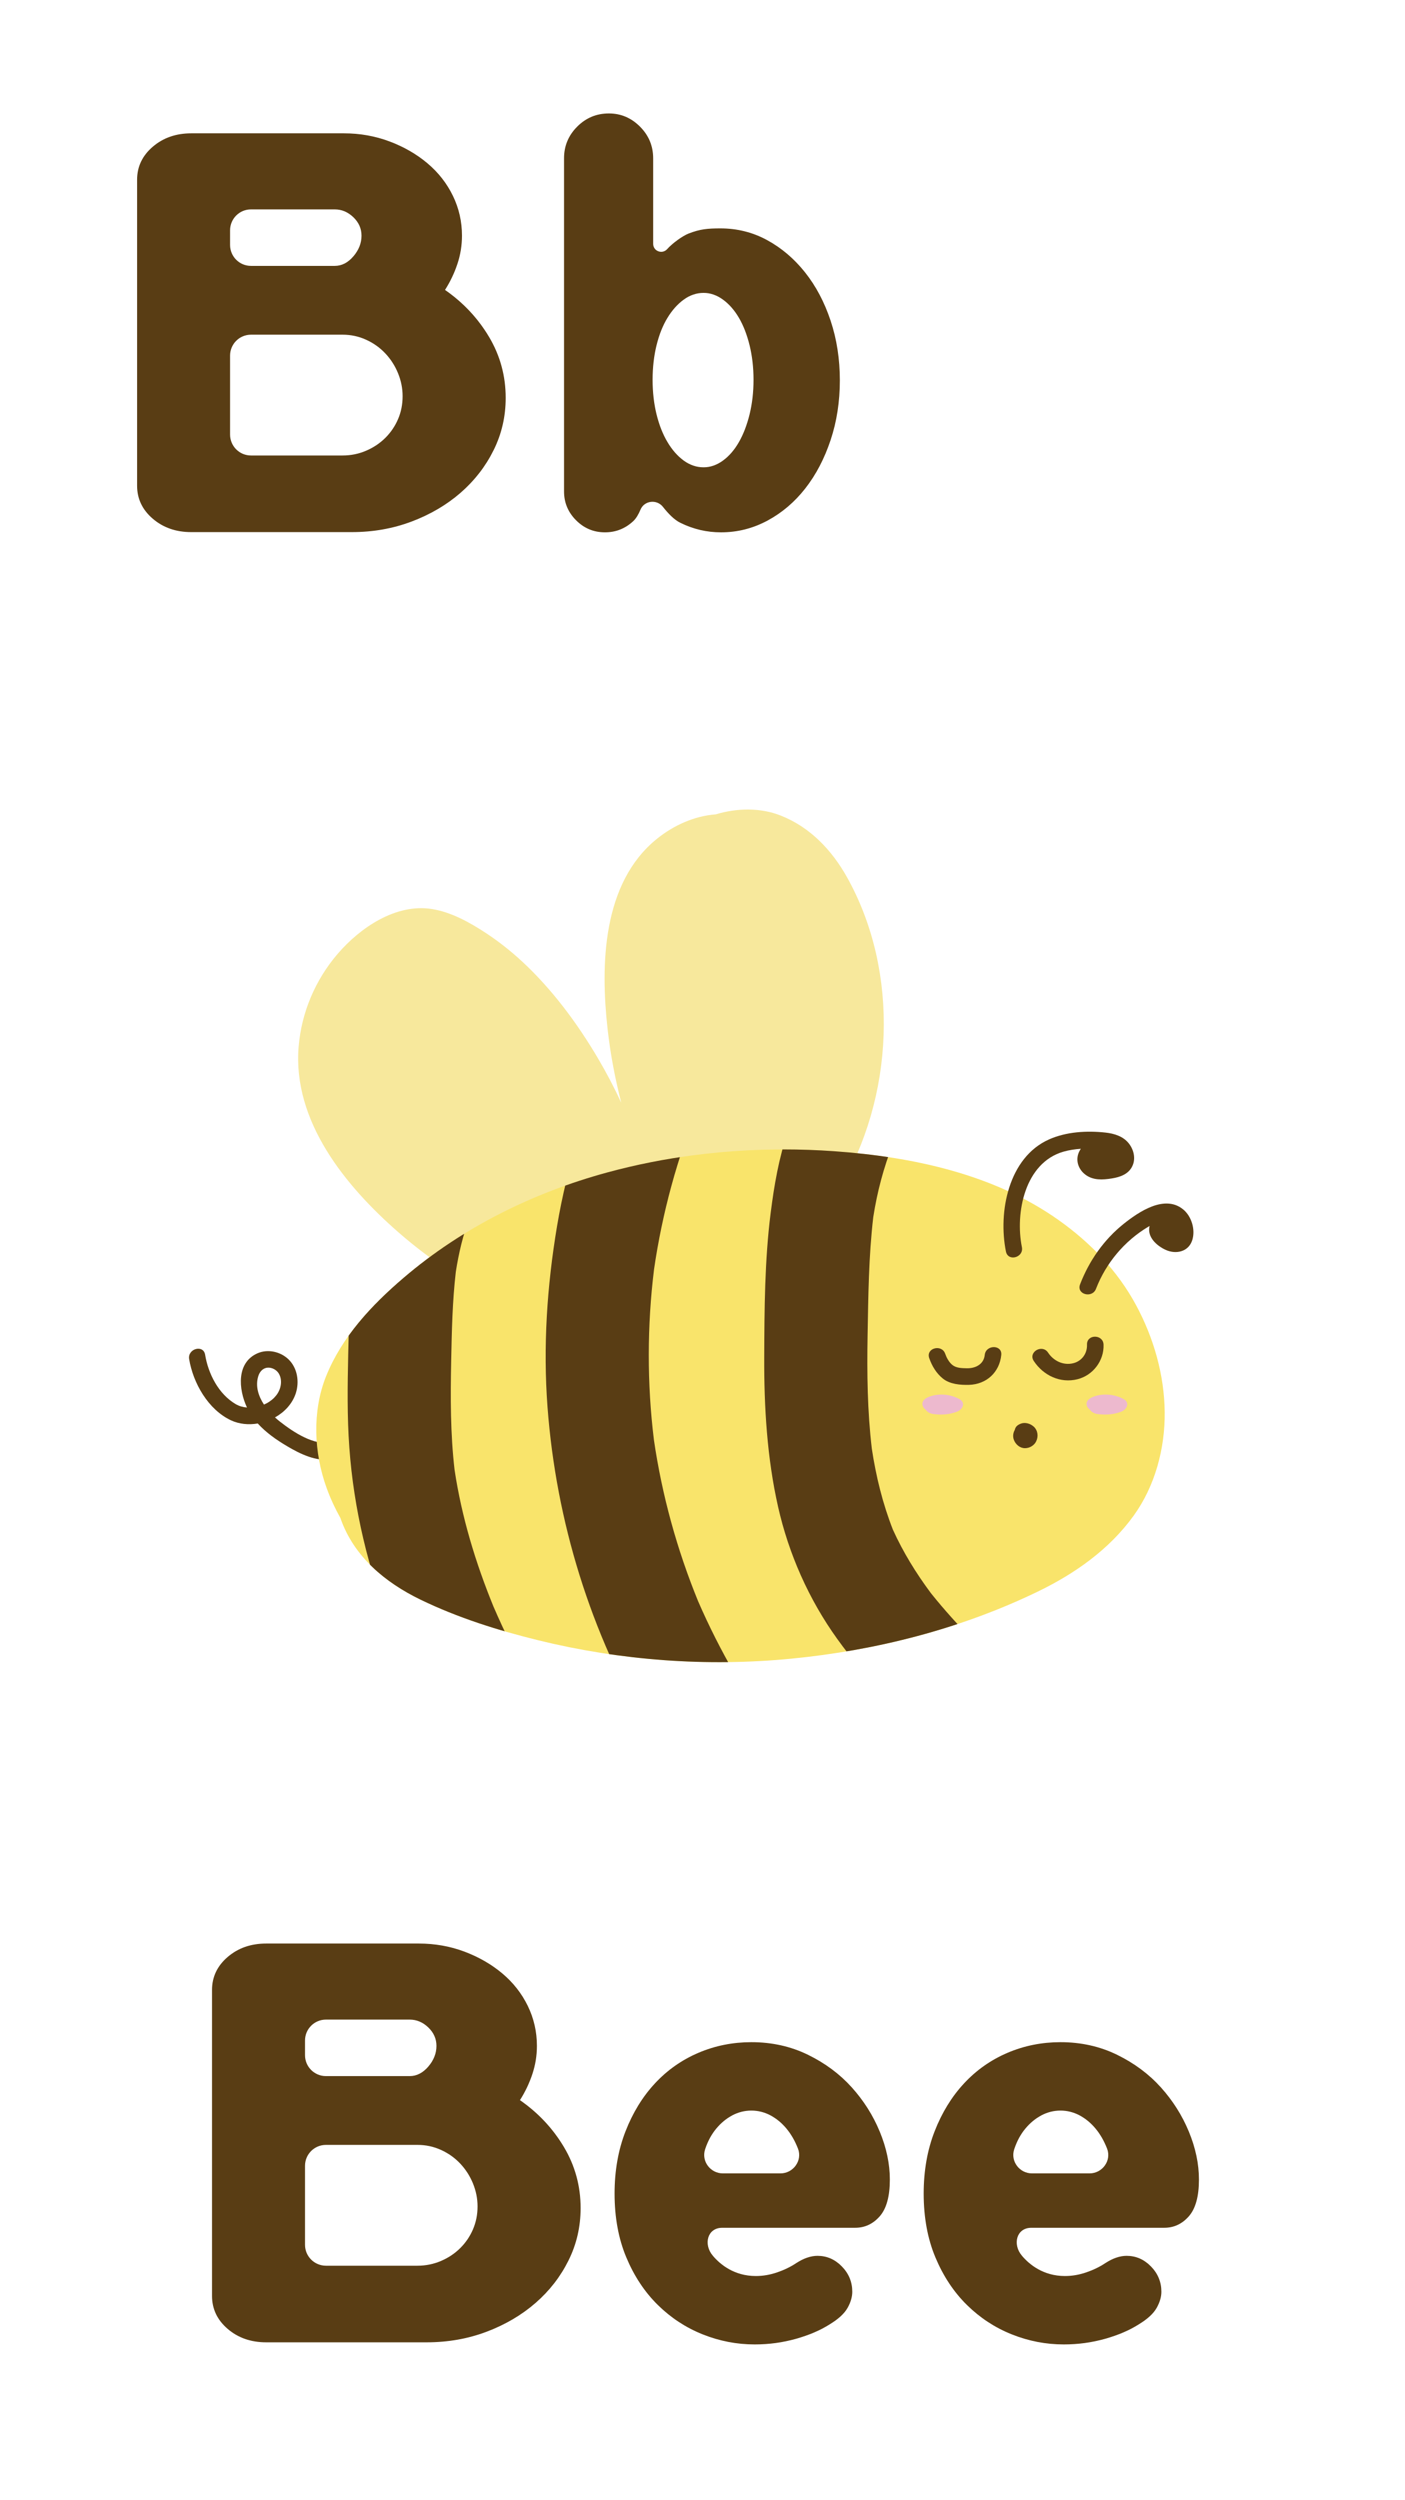 <?xml version="1.0" encoding="UTF-8"?>
<svg xmlns="http://www.w3.org/2000/svg" xmlns:xlink="http://www.w3.org/1999/xlink" width="750pt" height="1334pt" viewBox="0 0 750 1334" version="1.1">
<defs>
<clipPath id="clip1">
  <path d="M 407 613 L 552 613 L 552 887 L 407 887 Z M 407 613 "/>
</clipPath>
<clipPath id="clip2">
  <path d="M 324.141 625.676 C 284.434 636.492 246.891 655.066 215.52 681.844 C 198.461 696.41 182.488 713.387 174.047 734.465 C 166.551 753.188 167.551 775.34 174.371 794.102 C 176.406 799.695 178.871 805.016 181.715 810.07 C 181.734 810.133 181.75 810.191 181.77 810.254 C 188.859 830.617 205.555 844.465 224.496 853.641 C 244.395 863.277 265.961 870.074 287.395 875.336 C 331.355 886.121 377.32 889.523 422.375 885.137 C 467.766 880.719 512.809 869.246 553.953 849.348 C 573.801 839.75 592.051 826.922 605.09 808.918 C 616.57 793.062 621.926 773.023 621.723 753.578 C 621.52 733.664 615.859 713.945 606.438 696.473 C 596.559 678.148 582.16 663.223 565.285 651.215 C 530.621 626.551 487.008 617.305 445.277 614.34 C 436.301 613.699 427.273 613.375 418.246 613.375 C 386.52 613.375 354.676 617.363 324.141 625.676 "/>
</clipPath>
<clipPath id="clip3">
  <path d="M 291 613 L 455 613 L 455 887 L 291 887 Z M 291 613 "/>
</clipPath>
<clipPath id="clip4">
  <path d="M 324.141 625.676 C 284.434 636.492 246.891 655.066 215.52 681.844 C 198.461 696.41 182.488 713.387 174.047 734.465 C 166.551 753.188 167.551 775.34 174.371 794.102 C 176.406 799.695 178.871 805.016 181.715 810.07 C 181.734 810.133 181.75 810.191 181.77 810.254 C 188.859 830.617 205.555 844.465 224.496 853.641 C 244.395 863.277 265.961 870.074 287.395 875.336 C 331.355 886.121 377.32 889.523 422.375 885.137 C 467.766 880.719 512.809 869.246 553.953 849.348 C 573.801 839.75 592.051 826.922 605.09 808.918 C 616.57 793.062 621.926 773.023 621.723 753.578 C 621.52 733.664 615.859 713.945 606.438 696.473 C 596.559 678.148 582.16 663.223 565.285 651.215 C 530.621 626.551 487.008 617.305 445.277 614.34 C 436.301 613.699 427.273 613.375 418.246 613.375 C 386.52 613.375 354.676 617.363 324.141 625.676 "/>
</clipPath>
<clipPath id="clip5">
  <path d="M 185 613 L 364 613 L 364 887 L 185 887 Z M 185 613 "/>
</clipPath>
<clipPath id="clip6">
  <path d="M 324.141 625.676 C 284.434 636.492 246.891 655.066 215.52 681.844 C 198.461 696.41 182.488 713.387 174.047 734.465 C 166.551 753.188 167.551 775.34 174.371 794.102 C 176.406 799.695 178.871 805.016 181.715 810.07 C 181.734 810.133 181.75 810.191 181.77 810.254 C 188.859 830.617 205.555 844.465 224.496 853.641 C 244.395 863.277 265.961 870.074 287.395 875.336 C 331.355 886.121 377.32 889.523 422.375 885.137 C 467.766 880.719 512.809 869.246 553.953 849.348 C 573.801 839.75 592.051 826.922 605.09 808.918 C 616.57 793.062 621.926 773.023 621.723 753.578 C 621.52 733.664 615.859 713.945 606.438 696.473 C 596.559 678.148 582.16 663.223 565.285 651.215 C 530.621 626.551 487.008 617.305 445.277 614.34 C 436.301 613.699 427.273 613.375 418.246 613.375 C 386.52 613.375 354.676 617.363 324.141 625.676 "/>
</clipPath>
</defs>
<g id="surface1">
<path style=" stroke:none;fill-rule:nonzero;fill:rgb(96.875%,91.014%,61.131%);fill-opacity:1;" d="M 283.152 658.688 C 284.262 658.426 285.375 658.156 286.484 657.883 C 286.754 658.117 287.031 658.34 287.316 658.555 C 285.945 658.727 284.539 658.77 283.152 658.688 M 448.957 648.191 C 448.789 646.871 448.629 645.547 448.473 644.227 C 448.223 642.105 447.988 639.984 447.77 637.863 C 447.68 636.996 447.602 636.133 447.516 635.27 C 477.387 585.77 480.516 518.996 452.23 468.277 C 444.117 453.727 432.566 441.516 416.922 435.281 C 405.926 430.902 393.465 431.148 382.066 434.574 C 370.684 435.441 359.695 440.371 350.738 447.574 C 321.473 471.113 320.523 514.844 324.32 548.98 C 325.805 562.359 328.316 575.523 331.641 588.48 C 327.895 580.395 323.75 572.484 319.215 564.789 C 308.93 547.359 296.738 530.672 282.262 516.477 C 275.262 509.609 267.629 503.328 259.434 497.941 C 250.746 492.234 240.891 486.73 230.508 485.086 C 211.297 482.035 192.184 495.086 180.203 509.055 C 168.309 522.922 160.941 540.27 159.418 558.484 C 156.078 598.367 184.473 632.996 212.711 657.633 C 246.559 687.164 288.18 707.492 332.363 715.684 C 339.234 716.957 342.184 706.434 335.27 705.148 C 314.199 701.242 293.789 694.566 274.555 685.367 C 281.863 686.742 289.406 686.691 296.828 684.914 C 303.887 683.227 308.762 674.816 306.512 667.859 C 305.57 664.957 303.883 662.562 301.73 660.828 C 303.297 660.184 304.766 659.203 306.023 657.832 C 307.277 656.465 308.219 654.969 308.871 653.41 C 318.855 652.102 328.887 651.754 339.852 652.246 C 340.305 652.27 340.746 652.258 341.184 652.234 C 343.25 662.422 344.719 672.738 345.555 683.117 C 346.113 690.078 357.043 690.137 356.477 683.117 C 355.48 670.77 353.66 658.508 351.047 646.43 C 351.238 646.141 351.422 645.84 351.594 645.535 C 356.105 655.898 360.965 666.109 366.098 676.152 C 369.301 682.41 378.73 676.891 375.531 670.641 C 370.473 660.754 365.68 650.711 361.254 640.508 C 364.234 642.562 367.496 644.344 371.051 645.805 C 377.777 648.566 386.578 642.816 388.105 636.121 C 388.375 634.93 388.496 633.789 388.512 632.691 C 390.613 634.008 393.031 634.746 395.578 634.672 C 399.297 639.766 406.297 641.586 412.102 639.137 C 412.621 638.918 413.105 638.672 413.578 638.41 C 413.328 640.617 413.672 642.945 414.48 645.094 C 408.27 659.219 401.188 672.977 393.68 686.363 C 390.238 692.5 399.672 698.016 403.113 691.875 C 409.875 679.812 416.289 667.453 422.07 654.809 C 422.199 655.684 422.34 656.555 422.461 657.43 C 423.48 664.637 433.023 669.215 439.516 667.113 C 447.438 664.551 450.262 657.785 449.199 650.059 C 449.441 651.836 449.004 648.562 448.957 648.191 "/>
<path style=" stroke:none;fill-rule:nonzero;fill:rgb(34.911%,23.926%,7.835%);fill-opacity:1;" d="M 137.859 734.422 C 138.961 730.816 142.027 728.828 145.688 730.336 C 149.789 732.023 150.711 736.77 149.523 740.672 C 148.293 744.723 144.938 747.801 140.914 749.547 C 137.922 744.98 136.254 739.699 137.859 734.422 M 177.328 770.016 C 167.34 771.301 157.027 764.547 149.457 758.645 C 148.574 757.957 147.68 757.199 146.797 756.387 C 151.922 753.52 156.078 749.082 157.891 743.527 C 159.887 737.406 158.793 730.105 154.098 725.492 C 149.832 721.309 143.047 719.742 137.512 722.148 C 126.199 727.07 127.203 741.176 131.84 751.109 C 129.688 750.938 127.633 750.359 125.855 749.32 C 116.645 743.926 111.172 733.121 109.488 722.914 C 108.566 717.32 100.051 719.695 100.969 725.266 C 103.086 738.098 111.137 752.27 123.34 757.957 C 127.703 759.992 132.723 760.457 137.594 759.633 C 142.016 764.5 147.492 768.324 153.141 771.68 C 160.43 776.004 168.621 779.969 177.328 778.848 C 179.715 778.539 181.715 777.035 181.746 774.43 C 181.766 772.277 179.691 769.711 177.328 770.016 "/>
<path style=" stroke:none;fill-rule:nonzero;fill:rgb(97.656%,89.452%,41.968%);fill-opacity:1;" d="M 606.438 696.473 C 596.559 678.148 582.164 663.223 565.285 651.215 C 530.621 626.551 487.008 617.305 445.277 614.34 C 404.766 611.457 363.367 614.996 324.141 625.68 C 284.434 636.492 246.891 655.066 215.52 681.844 C 198.461 696.41 182.488 713.387 174.047 734.465 C 166.551 753.188 167.551 775.34 174.371 794.102 C 176.406 799.695 178.871 805.016 181.715 810.07 C 181.734 810.133 181.75 810.191 181.77 810.254 C 188.859 830.617 205.559 844.465 224.496 853.641 C 244.395 863.277 265.961 870.074 287.395 875.336 C 331.355 886.121 377.32 889.527 422.375 885.137 C 467.766 880.719 512.809 869.246 553.953 849.348 C 573.797 839.75 592.051 826.922 605.09 808.918 C 616.57 793.062 621.926 773.023 621.727 753.578 C 621.52 733.664 615.859 713.945 606.438 696.473 "/>
<g clip-path="url(#clip1)" clip-rule="nonzero">
<g clip-path="url(#clip2)" clip-rule="nonzero">
<path style=" stroke:none;fill-rule:nonzero;fill:rgb(34.911%,23.926%,7.835%);fill-opacity:1;" d="M 543.426 899.047 C 527.195 883.469 510.98 867.77 496.922 850.164 C 489.039 839.586 482.121 828.367 476.66 816.348 C 471.18 802.41 467.617 787.859 465.383 773.055 C 463.012 753.008 462.758 732.789 463.125 712.621 C 463.508 691.605 463.703 670.387 466.16 649.48 C 468.227 636.141 471.652 623.145 476.605 610.594 C 479.52 604.137 482.801 597.867 486.457 591.793 C 493.895 579.449 489.605 561.023 476.586 554.145 C 463.25 547.098 446.871 550.84 438.938 564.016 C 431.406 576.52 425.344 590.012 420.602 603.809 C 415.75 617.938 413.27 632.43 411.395 647.215 C 408.172 672.586 408.062 698.617 407.953 724.168 C 407.848 750.879 409.445 777.891 415.328 804.016 C 421.008 829.215 431.719 853.414 446.785 874.402 C 463.605 897.828 483.773 918.059 504.508 937.965 C 509.664 942.914 516.762 946.023 523.969 946.023 C 530.715 946.023 538.777 943.027 543.426 937.965 C 553.34 927.164 554.52 909.699 543.426 899.047 "/>
</g>
</g>
<g clip-path="url(#clip3)" clip-rule="nonzero">
<g clip-path="url(#clip4)" clip-rule="nonzero">
<path style=" stroke:none;fill-rule:nonzero;fill:rgb(34.911%,23.926%,7.835%);fill-opacity:1;" d="M 446.609 963.961 C 436.238 953.629 426.516 942.684 417.438 931.199 C 399.543 907.512 384.523 881.762 372.68 854.535 C 361.367 826.887 353.398 797.984 349.07 768.422 C 345.363 738.172 345.422 707.566 349.137 677.316 C 353.531 647.242 361.527 617.785 373.078 589.668 C 373.137 589.539 373.191 589.406 373.25 589.277 C 376.316 582.234 378.148 575.797 376.023 568.07 C 374.266 561.688 369.328 554.773 363.379 551.625 C 356.988 548.254 349.254 546.562 342.172 548.852 C 335.82 550.906 328.516 555.094 325.727 561.5 C 312.715 591.375 302.75 622.156 297.352 654.344 C 291.996 686.277 289.84 718.641 292.277 750.961 C 296.879 811.984 315.246 871.414 346.473 924.109 C 363.422 952.707 384.148 979.414 407.691 1002.879 C 417.902 1013.055 436.547 1013.844 446.609 1002.879 C 456.68 991.91 457.504 974.82 446.609 963.961 "/>
</g>
</g>
<g clip-path="url(#clip5)" clip-rule="nonzero">
<g clip-path="url(#clip6)" clip-rule="nonzero">
<path style=" stroke:none;fill-rule:nonzero;fill:rgb(34.911%,23.926%,7.835%);fill-opacity:1;" d="M 363.645 1003.445 C 363.34 996.645 361.172 988.422 355.586 983.988 C 338.453 970.391 323.152 954.715 309.555 937.613 C 290.922 912.945 275.742 885.812 263.477 857.461 C 253.836 833.93 246.43 809.5 242.648 784.332 C 240.422 765.039 240.445 745.605 240.848 726.207 C 241.176 710.363 241.484 694.48 243.316 678.727 C 244.855 668.809 247.137 659.027 250.691 649.641 C 252.961 644.797 255.602 640.168 258.664 635.785 C 259.219 635.133 259.773 634.484 260.34 633.844 C 265.211 628.383 268.402 621.863 268.402 614.387 C 268.402 607.637 265.406 599.574 260.34 594.93 C 255.098 590.113 248.215 586.539 240.883 586.867 C 233.828 587.184 226.281 589.484 221.426 594.93 C 209.953 607.793 202.004 622.109 196.375 638.367 C 191.461 652.57 189.359 667.672 187.848 682.562 C 186.488 695.949 186.18 709.41 185.883 722.852 C 185.516 739.387 185.281 755.953 186.477 772.461 C 188.855 805.371 196.547 837.422 208.746 868.039 C 220.066 896.434 233.578 923.969 250.617 949.398 C 269.004 976.84 290.738 1002.324 316.664 1022.902 C 322.609 1027.621 328.223 1030.965 336.125 1030.965 C 342.875 1030.965 350.938 1027.969 355.586 1022.902 C 360.398 1017.66 363.973 1010.773 363.645 1003.445 "/>
</g>
</g>
<path style=" stroke:none;fill-rule:nonzero;fill:rgb(34.911%,23.926%,7.835%);fill-opacity:1;" d="M 602.555 610.152 C 599.516 606.324 594.781 604.91 590.098 604.387 C 580.184 603.285 569.203 603.941 560.008 608.027 C 538.281 617.688 532.742 646.82 536.977 667.863 C 538.094 673.43 546.609 671.074 545.492 665.512 C 541.805 647.176 547.113 620.508 567.648 614.59 C 570.695 613.711 573.812 613.254 576.957 613.035 C 576.559 613.621 576.199 614.242 575.906 614.922 C 574.023 619.305 575.652 624.016 579.363 626.824 C 583.527 629.977 588.605 629.656 593.492 628.867 C 597.938 628.148 602.445 626.602 604.48 622.234 C 606.352 618.23 605.219 613.504 602.555 610.152 "/>
<path style=" stroke:none;fill-rule:nonzero;fill:rgb(34.911%,23.926%,7.835%);fill-opacity:1;" d="M 631.562 645.375 C 621.66 637.285 607.828 646.711 599.816 653.105 C 589.246 661.547 581.371 672.84 576.535 685.422 C 574.492 690.73 583.027 693.027 585.051 687.77 C 590.324 674.066 600.266 662.234 612.863 654.703 C 613.117 654.551 613.387 654.395 613.664 654.242 C 612.184 660.102 617.461 664.82 622.32 667.016 C 627.773 669.477 634.453 668.027 636.434 661.801 C 638.211 656.211 636.086 649.066 631.562 645.375 "/>
<path style=" stroke:none;fill-rule:nonzero;fill:rgb(34.911%,23.926%,7.835%);fill-opacity:1;" d="M 525.652 723.086 C 525.141 728.113 520.621 730.266 516.094 730.168 C 513.43 730.113 510.379 730.086 508.281 728.316 C 506.512 726.82 505.305 724.566 504.551 722.422 C 502.676 717.094 494.141 719.387 496.031 724.77 C 497.512 728.977 499.824 732.871 503.348 735.688 C 507.09 738.676 512.566 739.133 517.223 739.012 C 526.551 738.766 533.539 732.363 534.484 723.086 C 535.062 717.438 526.223 717.477 525.652 723.086 "/>
<path style=" stroke:none;fill-rule:nonzero;fill:rgb(34.911%,23.926%,7.835%);fill-opacity:1;" d="M 580.254 717.57 C 580.418 722.281 577.488 726.375 572.824 727.496 C 567.559 728.758 562.371 726.219 559.465 721.812 C 556.348 717.09 548.695 721.508 551.836 726.273 C 556.93 733.992 565.965 738.32 575.172 736.012 C 583.473 733.93 589.387 726.113 589.086 717.57 C 588.887 711.902 580.051 711.875 580.254 717.57 "/>
<path style=" stroke:none;fill-rule:nonzero;fill:rgb(34.911%,23.926%,7.835%);fill-opacity:1;" d="M 551.863 761.352 C 550.09 759.684 547.141 758.789 544.809 759.762 C 543.699 760.227 542.801 760.711 542.172 761.789 C 541.945 762.176 541.773 762.641 541.672 763.121 C 540.793 764.66 540.562 766.539 541.176 768.254 C 542.07 770.773 544.391 772.824 547.18 772.809 C 549.598 772.789 551.965 771.426 553.074 769.246 C 554.402 766.629 554.055 763.41 551.863 761.352 "/>
<path style=" stroke:none;fill-rule:nonzero;fill:rgb(92.969%,72.459%,80.859%);fill-opacity:1;" d="M 599.754 746.578 C 595 743.992 588.484 743.273 583.082 745.586 C 579.027 747.324 579.41 750.469 581.816 752.32 C 582.625 753.445 584.047 754.379 585.988 754.613 C 590.422 755.156 594.453 754.859 598.391 753.375 C 601.883 752.059 603.121 748.406 599.754 746.578 "/>
<path style=" stroke:none;fill-rule:nonzero;fill:rgb(92.969%,72.459%,80.859%);fill-opacity:1;" d="M 512.105 746.578 C 507.352 743.992 500.836 743.273 495.434 745.586 C 491.379 747.324 491.762 750.469 494.164 752.32 C 494.977 753.445 496.398 754.379 498.34 754.613 C 502.773 755.156 506.805 754.859 510.742 753.375 C 514.234 752.059 515.473 748.406 512.105 746.578 "/>
<path style=" stroke:none;fill-rule:nonzero;fill:rgb(34.911%,23.926%,7.835%);fill-opacity:1;" d="M 122.816 189.77 L 122.816 231.898 C 122.816 238.07 127.816 243.07 133.984 243.07 L 182.879 243.07 C 187.289 243.07 191.465 242.219 195.418 240.531 C 199.363 238.84 202.785 236.551 205.691 233.672 C 208.59 230.781 210.855 227.449 212.48 223.672 C 214.105 219.891 214.918 215.809 214.918 211.43 C 214.918 207.25 214.105 203.18 212.48 199.191 C 210.855 195.211 208.59 191.68 205.691 188.602 C 202.785 185.512 199.363 183.078 195.418 181.289 C 191.465 179.488 187.289 178.602 182.879 178.602 L 133.984 178.602 C 127.816 178.602 122.816 183.602 122.816 189.77 M 122.816 130.719 C 122.816 136.891 127.816 141.891 133.984 141.891 L 178.703 141.891 C 182.41 141.891 185.719 140.199 188.629 136.809 C 191.527 133.43 192.98 129.75 192.98 125.77 C 192.98 121.988 191.527 118.711 188.629 115.922 C 185.719 113.141 182.41 111.738 178.703 111.738 L 133.984 111.738 C 127.816 111.738 122.816 116.738 122.816 122.91 Z M 73.18 95.922 C 73.18 88.961 75.965 83.09 81.539 78.309 C 87.109 73.539 93.957 71.148 102.086 71.148 L 183.578 71.148 C 192.164 71.148 200.289 72.602 207.953 75.48 C 215.613 78.359 222.348 82.238 228.152 87.121 C 233.953 92 238.48 97.762 241.734 104.43 C 244.98 111.102 246.609 118.211 246.609 125.77 C 246.609 130.949 245.797 135.969 244.172 140.84 C 242.547 145.719 240.34 150.352 237.555 154.719 C 247.305 161.488 255.141 169.852 261.062 179.789 C 266.98 189.75 269.941 200.59 269.941 212.328 C 269.941 222.281 267.793 231.578 263.496 240.23 C 259.203 248.891 253.34 256.449 245.914 262.922 C 238.48 269.391 229.773 274.512 219.797 278.289 C 209.809 282.07 199.129 283.961 187.754 283.961 L 102.086 283.961 C 93.957 283.961 87.109 281.57 81.539 276.801 C 75.965 272.02 73.18 266.148 73.18 259.191 "/>
<path style=" stroke:none;fill-rule:nonzero;fill:rgb(34.911%,23.926%,7.835%);fill-opacity:1;" d="M 162.816 1155.77 L 162.816 1197.902 C 162.816 1204.07 167.816 1209.07 173.984 1209.07 L 222.879 1209.07 C 227.289 1209.07 231.465 1208.227 235.418 1206.531 C 239.363 1204.844 242.785 1202.555 245.691 1199.664 C 248.59 1196.785 250.855 1193.449 252.48 1189.668 C 254.105 1185.891 254.918 1181.809 254.918 1177.43 C 254.918 1173.254 254.105 1169.176 252.48 1165.195 C 250.855 1161.215 248.59 1157.688 245.691 1154.598 C 242.785 1151.516 239.363 1149.078 235.418 1147.285 C 231.465 1145.496 227.289 1144.602 222.879 1144.602 L 173.984 1144.602 C 167.816 1144.602 162.816 1149.602 162.816 1155.77 M 162.816 1096.719 C 162.816 1102.887 167.816 1107.887 173.984 1107.887 L 218.703 1107.887 C 222.41 1107.887 225.719 1106.199 228.629 1102.812 C 231.527 1099.434 232.98 1095.754 232.98 1091.77 C 232.98 1087.992 231.527 1084.711 228.629 1081.922 C 225.719 1079.137 222.41 1077.742 218.703 1077.742 L 173.984 1077.742 C 167.816 1077.742 162.816 1082.742 162.816 1088.91 Z M 113.18 1061.922 C 113.18 1054.961 115.965 1049.09 121.539 1044.312 C 127.109 1039.539 133.953 1037.148 142.086 1037.148 L 223.578 1037.148 C 232.164 1037.148 240.289 1038.598 247.953 1041.477 C 255.613 1044.363 262.348 1048.246 268.152 1053.117 C 273.953 1057.996 278.48 1063.766 281.734 1070.43 C 284.98 1077.098 286.609 1084.211 286.609 1091.77 C 286.609 1096.945 285.797 1101.969 284.172 1106.844 C 282.547 1111.719 280.34 1116.348 277.555 1120.723 C 287.305 1127.488 295.141 1135.848 301.062 1145.793 C 306.98 1155.746 309.941 1166.586 309.941 1178.328 C 309.941 1188.277 307.793 1197.578 303.496 1206.23 C 299.203 1214.891 293.34 1222.453 285.914 1228.914 C 278.48 1235.387 269.773 1240.512 259.797 1244.289 C 249.809 1248.07 239.129 1249.957 227.754 1249.957 L 142.086 1249.957 C 133.953 1249.957 127.109 1247.57 121.539 1242.797 C 115.965 1238.02 113.18 1232.152 113.18 1225.188 "/>
<path style=" stroke:none;fill-rule:nonzero;fill:rgb(34.911%,23.926%,7.835%);fill-opacity:1;" d="M 348.363 202.68 C 348.363 209.27 349.062 215.398 350.461 221.09 C 351.855 226.77 353.801 231.711 356.297 235.898 C 358.789 240.09 361.684 243.379 364.977 245.781 C 368.27 248.172 371.809 249.371 375.598 249.371 C 379.188 249.371 382.633 248.172 385.926 245.781 C 389.215 243.379 392.059 240.09 394.453 235.898 C 396.844 231.711 398.738 226.77 400.137 221.09 C 401.531 215.398 402.234 209.27 402.234 202.68 C 402.234 196.102 401.531 189.969 400.137 184.281 C 398.738 178.59 396.844 173.711 394.453 169.621 C 392.059 165.531 389.215 162.281 385.926 159.891 C 382.633 157.5 379.188 156.301 375.598 156.301 C 371.809 156.301 368.27 157.5 364.977 159.891 C 361.684 162.281 358.789 165.531 356.297 169.621 C 353.801 173.711 351.855 178.59 350.461 184.281 C 349.062 189.969 348.363 196.102 348.363 202.68 M 325.023 60.539 C 331.406 60.539 336.941 62.879 341.633 67.57 C 346.316 72.262 348.664 77.891 348.664 84.48 L 348.664 130.102 C 348.664 134.031 353.496 135.871 356.121 132.949 C 359.02 129.73 364.352 125.898 367.555 124.641 C 373.637 122.25 377.789 121.879 384.574 121.879 C 393.555 121.879 401.883 123.98 409.566 128.172 C 417.242 132.359 423.977 138.102 429.766 145.379 C 435.551 152.66 440.09 161.238 443.379 171.109 C 446.672 180.988 448.316 191.609 448.316 202.98 C 448.316 214.359 446.672 224.98 443.379 234.852 C 440.09 244.73 435.602 253.309 429.914 260.59 C 424.227 267.871 417.496 273.609 409.715 277.801 C 401.934 281.988 393.652 284.078 384.875 284.078 C 377.293 284.078 370.062 282.391 363.18 278.988 C 359.879 277.371 356.773 274.141 353.859 270.461 C 350.578 266.301 343.918 267.078 341.891 271.98 C 340.855 274.48 339.57 276.672 338.039 278.102 C 333.75 282.09 328.715 284.078 322.93 284.078 C 316.945 284.078 311.805 281.941 307.516 277.648 C 303.227 273.359 301.086 268.219 301.086 262.238 L 301.086 84.48 C 301.086 77.891 303.426 72.262 308.117 67.57 C 312.801 62.879 318.441 60.539 325.023 60.539 "/>
<path style=" stroke:none;fill-rule:nonzero;fill:rgb(34.911%,23.926%,7.835%);fill-opacity:1;" d="M 581.605 1159.809 C 588.438 1159.809 593.43 1152.988 590.973 1146.613 C 590.957 1146.574 590.941 1146.531 590.926 1146.492 C 589.328 1142.406 587.285 1138.859 584.789 1135.867 C 582.289 1132.875 579.449 1130.535 576.262 1128.836 C 573.07 1127.145 569.676 1126.289 566.09 1126.289 C 562.496 1126.289 559.102 1127.145 555.914 1128.836 C 552.719 1130.535 549.875 1132.875 547.383 1135.867 C 544.883 1138.859 542.941 1142.406 541.547 1146.492 C 541.488 1146.66 541.43 1146.836 541.375 1147.012 C 539.316 1153.34 544.23 1159.809 550.883 1159.809 Z M 601.398 1203.797 C 606.383 1203.797 610.723 1205.699 614.414 1209.484 C 618.105 1213.281 619.953 1217.766 619.953 1222.953 C 619.953 1225.75 619.102 1228.641 617.41 1231.629 C 615.711 1234.621 612.57 1237.52 607.98 1240.309 C 602.996 1243.504 596.957 1246.094 589.879 1248.09 C 582.793 1250.082 575.461 1251.082 567.883 1251.082 C 558.305 1251.082 549.031 1249.289 540.051 1245.695 C 531.074 1242.105 523.094 1236.867 516.109 1229.984 C 509.125 1223.102 503.539 1214.676 499.352 1204.699 C 495.164 1194.723 493.066 1183.352 493.066 1170.578 C 493.066 1158.414 495.012 1147.344 498.906 1137.363 C 502.793 1127.391 508.031 1118.863 514.617 1111.777 C 521.199 1104.699 528.926 1099.262 537.805 1095.469 C 546.684 1091.68 556.109 1089.785 566.09 1089.785 C 577.059 1089.785 587.133 1092.027 596.312 1096.516 C 605.484 1101.004 613.27 1106.793 619.656 1113.871 C 626.035 1120.957 631.027 1128.836 634.617 1137.516 C 638.207 1146.195 640.004 1154.723 640.004 1163.102 C 640.004 1172.078 638.207 1178.617 634.617 1182.703 C 631.027 1186.793 626.633 1188.836 621.449 1188.836 L 550.504 1188.836 C 542.613 1188.836 540.379 1197.617 545.449 1203.664 C 549.441 1208.434 556.914 1214.574 568.48 1214.574 C 572.27 1214.574 576.059 1213.93 579.855 1212.629 C 583.641 1211.328 587.035 1209.688 590.027 1207.691 C 594.016 1205.098 597.809 1203.797 601.398 1203.797 "/>
<path style=" stroke:none;fill-rule:nonzero;fill:rgb(34.911%,23.926%,7.835%);fill-opacity:1;" d="M 416.605 1159.809 C 423.438 1159.809 428.43 1152.988 425.973 1146.613 C 425.957 1146.574 425.941 1146.531 425.926 1146.492 C 424.328 1142.406 422.285 1138.859 419.789 1135.867 C 417.289 1132.875 414.449 1130.535 411.262 1128.836 C 408.07 1127.145 404.676 1126.289 401.09 1126.289 C 397.496 1126.289 394.102 1127.145 390.914 1128.836 C 387.719 1130.535 384.875 1132.875 382.383 1135.867 C 379.883 1138.859 377.941 1142.406 376.547 1146.492 C 376.488 1146.66 376.43 1146.836 376.375 1147.012 C 374.316 1153.34 379.23 1159.809 385.883 1159.809 Z M 436.398 1203.797 C 441.383 1203.797 445.723 1205.699 449.414 1209.484 C 453.105 1213.281 454.953 1217.766 454.953 1222.953 C 454.953 1225.75 454.102 1228.641 452.41 1231.629 C 450.711 1234.621 447.57 1237.52 442.98 1240.309 C 437.996 1243.504 431.957 1246.094 424.879 1248.09 C 417.793 1250.082 410.461 1251.082 402.883 1251.082 C 393.305 1251.082 384.027 1249.289 375.051 1245.695 C 366.074 1242.105 358.094 1236.867 351.109 1229.984 C 344.125 1223.102 338.539 1214.676 334.352 1204.699 C 330.164 1194.723 328.066 1183.352 328.066 1170.578 C 328.066 1158.414 330.012 1147.344 333.902 1137.363 C 337.793 1127.391 343.027 1118.863 349.617 1111.777 C 356.199 1104.699 363.926 1099.262 372.805 1095.469 C 381.684 1091.68 391.109 1089.785 401.09 1089.785 C 412.059 1089.785 422.133 1092.027 431.312 1096.516 C 440.484 1101.004 448.27 1106.793 454.652 1113.871 C 461.035 1120.957 466.027 1128.836 469.617 1137.516 C 473.207 1146.195 475.004 1154.723 475.004 1163.102 C 475.004 1172.078 473.207 1178.617 469.617 1182.703 C 466.027 1186.793 461.633 1188.836 456.449 1188.836 L 385.504 1188.836 C 377.613 1188.836 375.379 1197.617 380.449 1203.664 C 384.441 1208.434 391.914 1214.574 403.48 1214.574 C 407.27 1214.574 411.059 1213.93 414.855 1212.629 C 418.641 1211.328 422.035 1209.688 425.027 1207.691 C 429.016 1205.098 432.809 1203.797 436.398 1203.797 "/>
</g>
</svg>
